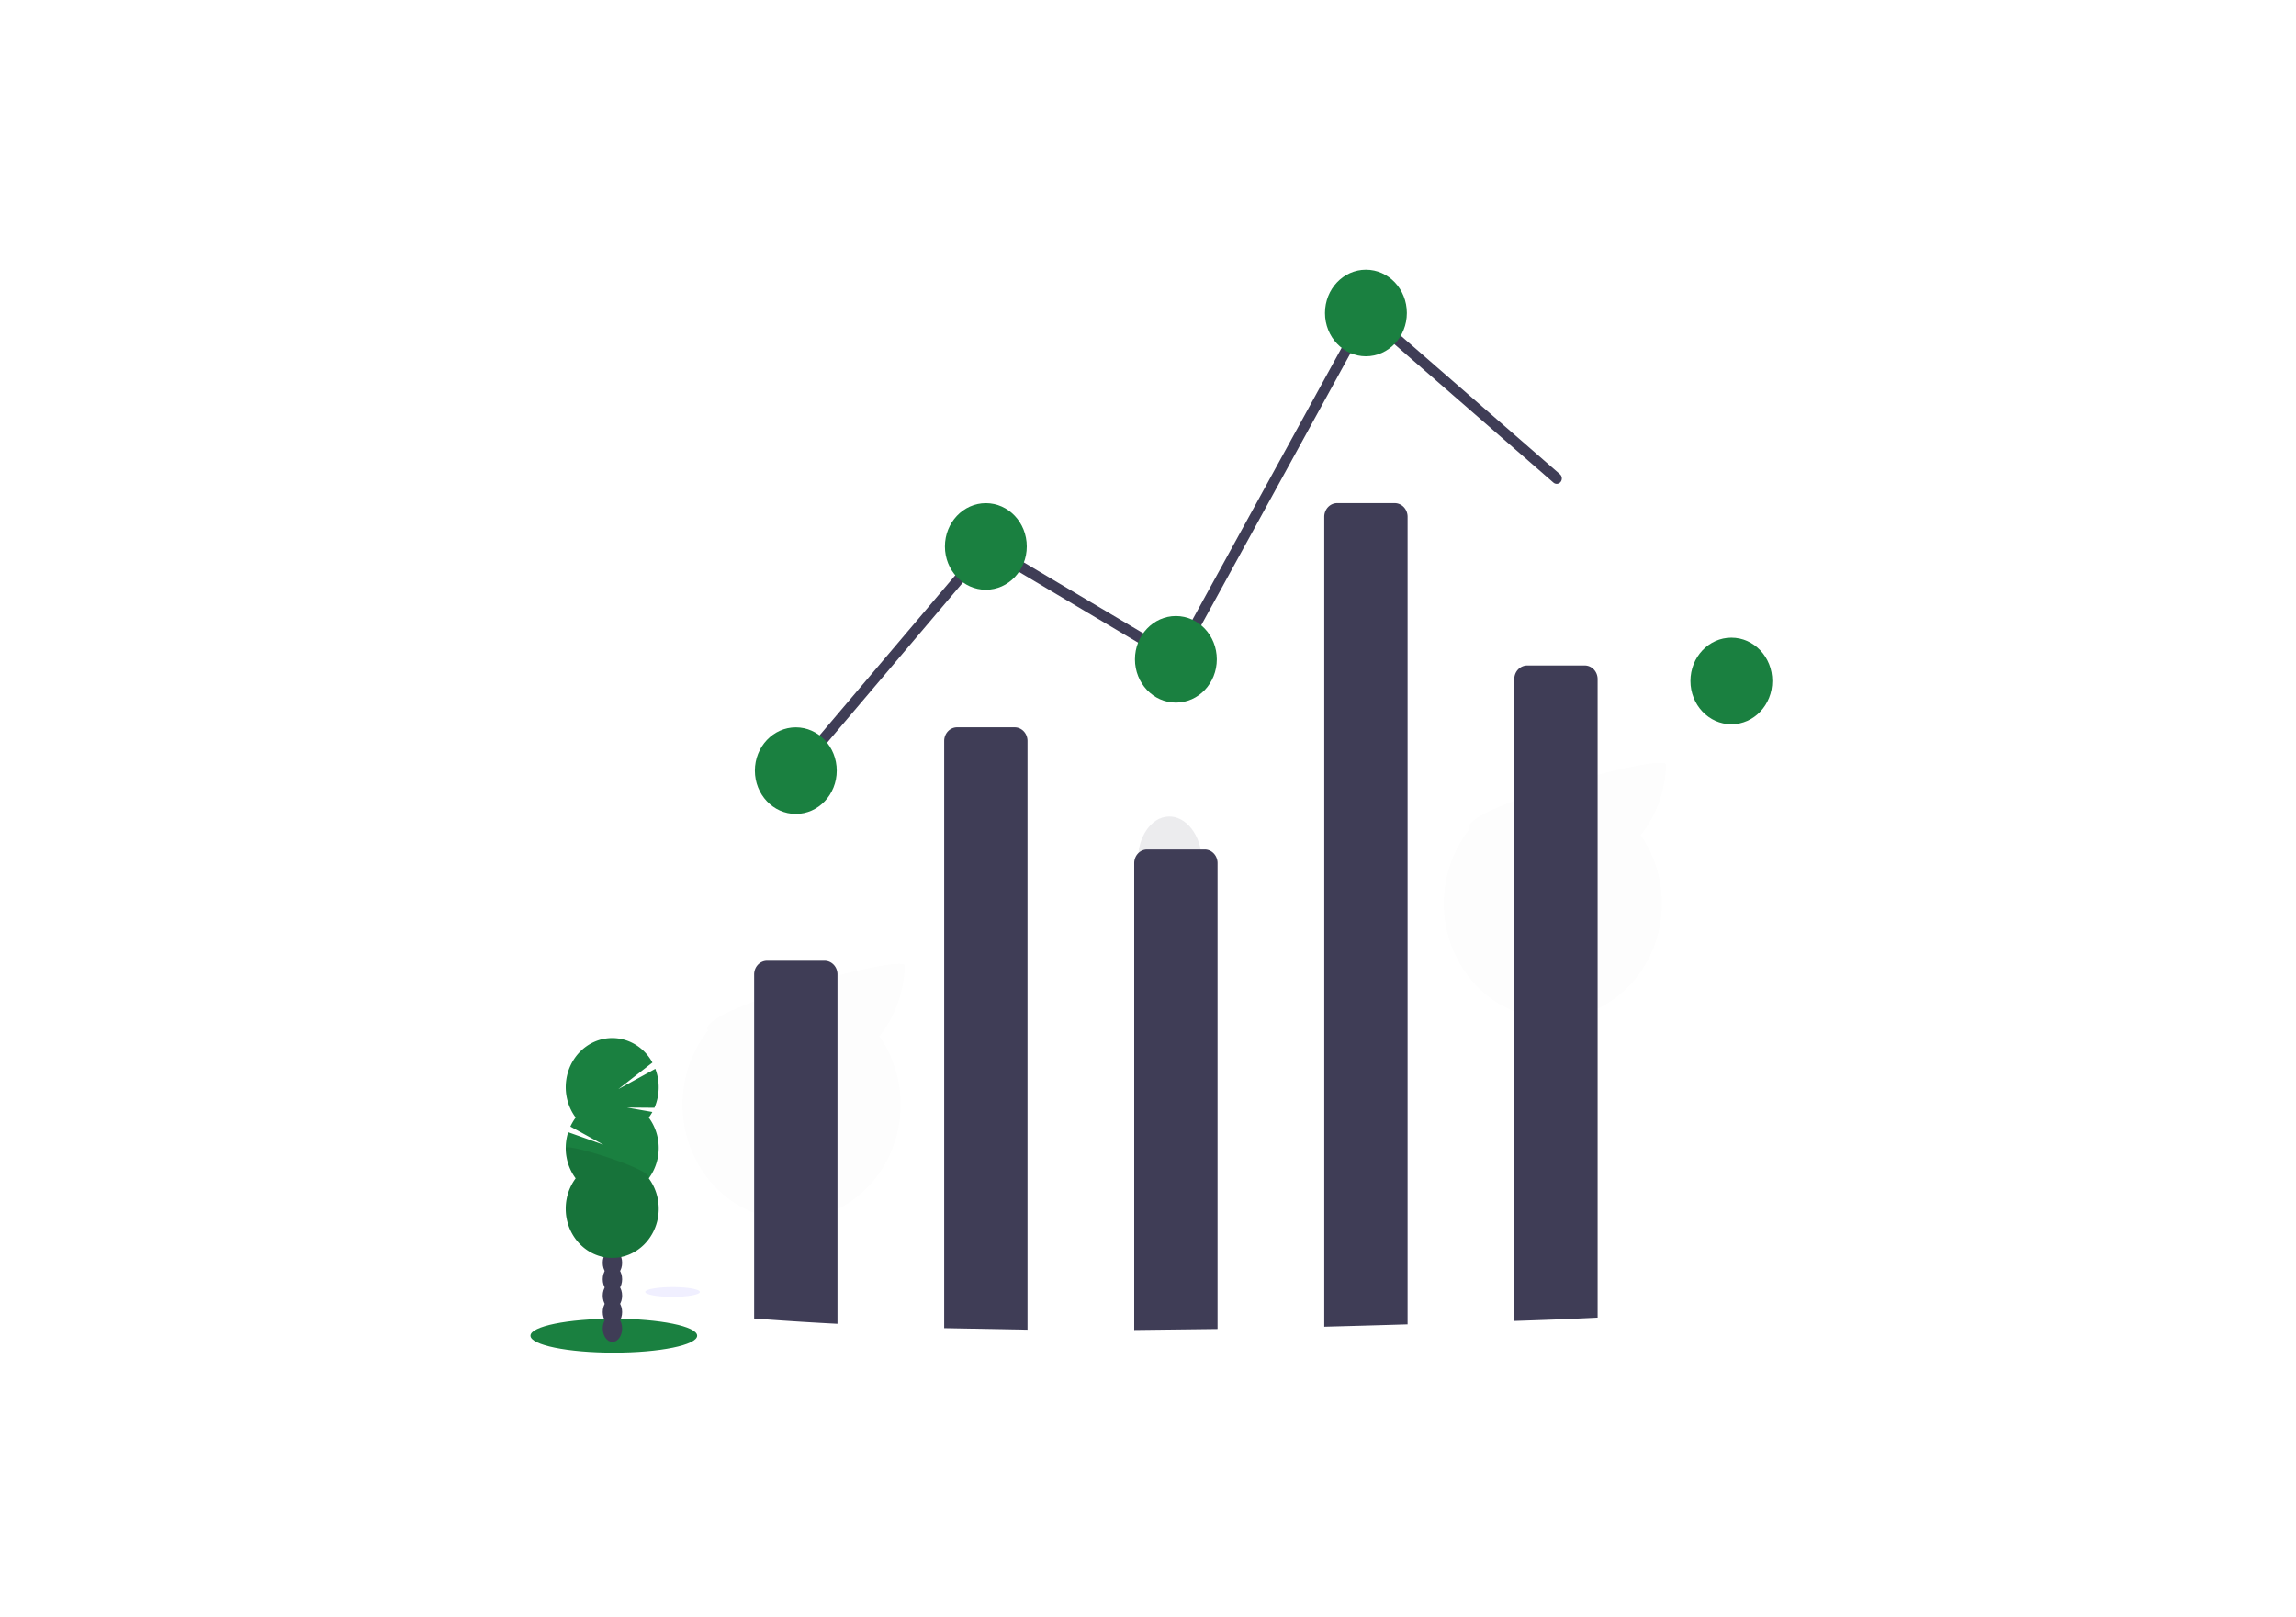 <?xml version="1.0" encoding="UTF-8" standalone="no"?>
<svg
   xmlns:dc="http://purl.org/dc/elements/1.1/"
   xmlns:cc="http://creativecommons.org/ns#"
   xmlns:rdf="http://www.w3.org/1999/02/22-rdf-syntax-ns#"
   xmlns:svg="http://www.w3.org/2000/svg"
   xmlns="http://www.w3.org/2000/svg"
   xmlns:sodipodi="http://sodipodi.sourceforge.net/DTD/sodipodi-0.dtd"
   xmlns:inkscape="http://www.inkscape.org/namespaces/inkscape"
   id="b43bf247-fd00-4c66-86de-2f4e4870ba29"
   data-name="Layer 1"
   width="1113.58"
   height="784.41"
   viewBox="0 0 1113.58 784.41"
   version="1.1"
   sodipodi:docname="statistics.svg"
   inkscape:version="1.0.1 (3bc2e813f5, 2020-09-07)">
  <sodipodi:namedview
     pagecolor="#ffffff"
     bordercolor="#666666"
     borderopacity="1"
     objecttolerance="10"
     gridtolerance="10"
     guidetolerance="10"
     inkscape:pageopacity="0"
     inkscape:pageshadow="2"
     inkscape:window-width="1280"
     inkscape:window-height="961"
     id="namedview140"
     showgrid="false"
     inkscape:zoom="0.33128307"
     inkscape:cx="368.11134"
     inkscape:cy="1045.8808"
     inkscape:window-x="-8"
     inkscape:window-y="-8"
     inkscape:window-maximized="1"
     inkscape:current-layer="b43bf247-fd00-4c66-86de-2f4e4870ba29" />
  <defs
     id="defs9">
    <linearGradient
       id="e697e668-bf6d-4d5c-9412-9fae30629717"
       x1="990.77"
       y1="609.55"
       x2="1147.32"
       y2="609.55"
       gradientTransform="matrix(-1, 0, 0, 1, 2040, 0)"
       gradientUnits="userSpaceOnUse">
      <stop
         offset="0"
         stop-color="gray"
         stop-opacity="0.25"
         id="stop2" />
      <stop
         offset="0.54"
         stop-color="gray"
         stop-opacity="0.12"
         id="stop4" />
      <stop
         offset="1"
         stop-color="gray"
         stop-opacity="0.1"
         id="stop6" />
    </linearGradient>
  </defs>
  <title
     id="title11">visual data</title>
  <g
     id="g1008"
     transform="matrix(0.709,0,0,0.75,160.512,84.777)">
    <g
       opacity="0.1"
       id="g31">
      <path
         d="m 598.71,607.14 q 0.06,1.41 0.21,2.76 11.67,-4.65 22.91,-10 a 18.57,18.57 0 0 0 10.59,-5.18 c 2.19,-1.1 4.37,-2.25 6.53,-3.4 a 26.82,26.82 0 0 0 -1.66,-3 c -4.21,-6.65 -10.61,-10.81 -17.66,-10.58 -7.05,0.23 -13.15,4.8 -16.92,11.69 a 34.46,34.46 0 0 0 -4,17.71 z"
         transform="translate(-43.21,-57.79)"
         fill="#3f3d56"
         id="path17" />
      <path
         d="m 597.56,572.17 a 34.57,34.57 0 0 0 5.15,17.32 c 4.22,6.63 10.62,10.79 17.67,10.56 0.49,0 1,-0.07 1.45,-0.11 a 18.57,18.57 0 0 0 10.59,-5.18 25.47,25.47 0 0 0 4.87,-6.38 35.82,35.82 0 0 0 -1.14,-35 c -4.22,-6.65 -10.62,-10.81 -17.67,-10.58 -7.05,0.23 -13.14,4.8 -16.91,11.69 a 34.47,34.47 0 0 0 -4.01,17.68 z"
         transform="translate(-43.21,-57.79)"
         fill="#3f3d56"
         id="path19" />
      <ellipse
         cx="618.28"
         cy="536.48"
         rx="21.87"
         ry="28.63"
         transform="rotate(-1.88,-1164.773,1824.132)"
         fill="#3f3d56"
         id="ellipse21" />
      <ellipse
         cx="617.13"
         cy="501.51"
         rx="21.87"
         ry="28.63"
         transform="rotate(-1.88,-1165.721,1789.062)"
         fill="#3f3d56"
         id="ellipse23" />
    </g>
    <g
       opacity="0.1"
       id="g47">
      <path
         d="m 369.39,791.35 c 0,0.66 -0.07,1.32 -0.15,2 q -8.3,-3.3 -16.31,-7.07 a 13.21,13.21 0 0 1 -7.54,-3.67 q -2.34,-1.19 -4.65,-2.42 a 18.9,18.9 0 0 1 1.18,-2.12 c 3,-4.74 7.54,-7.7 12.56,-7.54 5.02,0.16 9.36,3.4 12,8.3 a 24.5,24.5 0 0 1 2.91,12.52 z"
         transform="translate(-43.21,-57.79)"
         fill="#3f3d56"
         id="path33" />
      <path
         d="m 370.17,766.46 a 24.59,24.59 0 0 1 -3.64,12.33 c -3,4.72 -7.55,7.69 -12.56,7.53 l -1,-0.08 a 13.21,13.21 0 0 1 -7.54,-3.67 18,18 0 0 1 -3.47,-4.54 25.53,25.53 0 0 1 0.78,-24.89 c 3,-4.74 7.55,-7.7 12.56,-7.54 5.01,0.16 9.36,3.4 12.05,8.3 a 24.5,24.5 0 0 1 2.82,12.56 z"
         transform="translate(-43.21,-57.79)"
         fill="#3f3d56"
         id="path35" />
      <ellipse
         cx="355.4"
         cy="741.08"
         rx="20.37"
         ry="15.56"
         transform="rotate(-88.19,304.008,734.493)"
         fill="#3f3d56"
         id="ellipse37" />
      <ellipse
         cx="356.18"
         cy="716.19"
         rx="20.37"
         ry="15.56"
         transform="rotate(-88.19,304.789,709.606)"
         fill="#3f3d56"
         id="ellipse39" />
      <ellipse
         cx="356.97"
         cy="691.3"
         rx="20.37"
         ry="15.56"
         transform="rotate(-88.19,305.575,684.715)"
         fill="#3f3d56"
         id="ellipse41" />
      <path
         d="M 435.72,569.43 A 74.27,74.27 0 0 1 418.33,615 74.54,74.54 0 1 1 301.21,611.3 c -9.59,-13 134.79,-50.24 134.51,-41.87 z"
         transform="translate(-43.21,-57.79)"
         opacity="0.1"
         id="path45" />
    </g>
    <g
       opacity="0.1"
       id="g63">
      <path
         d="m 890.16,661.3 c 0,0.67 -0.07,1.32 -0.14,2 q -8.31,-3.3 -16.31,-7.07 a 13.26,13.26 0 0 1 -7.55,-3.67 c -1.55,-0.79 -3.11,-1.6 -4.65,-2.42 a 20.63,20.63 0 0 1 1.18,-2.12 c 3,-4.74 7.54,-7.7 12.56,-7.54 5.02,0.16 9.36,3.4 12,8.3 a 24.5,24.5 0 0 1 2.91,12.52 z"
         transform="translate(-43.21,-57.79)"
         fill="#3f3d56"
         id="path49" />
      <path
         d="m 891,636.41 a 24.59,24.59 0 0 1 -3.65,12.33 c -3,4.72 -7.54,7.69 -12.56,7.53 l -1,-0.08 a 13.26,13.26 0 0 1 -7.55,-3.67 18.32,18.32 0 0 1 -3.47,-4.54 25.53,25.53 0 0 1 0.78,-24.89 c 3,-4.73 7.55,-7.7 12.56,-7.54 5.01,0.16 9.37,3.4 12.05,8.3 a 24.5,24.5 0 0 1 2.84,12.56 z"
         transform="translate(-43.21,-57.79)"
         fill="#3f3d56"
         id="path51" />
      <ellipse
         cx="876.17"
         cy="611.03"
         rx="20.37"
         ry="15.56"
         transform="rotate(-88.19,824.791,604.421)"
         fill="#3f3d56"
         id="ellipse53" />
      <ellipse
         cx="876.96"
         cy="586.14"
         rx="20.37"
         ry="15.56"
         transform="rotate(-88.19,825.582,579.535)"
         fill="#3f3d56"
         id="ellipse55" />
      <ellipse
         cx="877.74"
         cy="561.26"
         rx="20.37"
         ry="15.56"
         transform="rotate(-88.19,826.363,554.648)"
         fill="#3f3d56"
         id="ellipse57" />
      <path
         d="M 956.5,439.38 A 74.2,74.2 0 0 1 939.1,484.94 74.53,74.53 0 1 1 822,481.24 C 812.4,468.25 956.76,431 956.5,439.38 Z"
         transform="translate(-43.21,-57.79)"
         opacity="0.1"
         id="path61" />
    </g>
    <ellipse
       cx="193.5"
       cy="750.89"
       rx="57.01"
       ry="10.96"
       fill="#6c63ff"
       id="ellipse65"
       style="fill:#1a8040;fill-opacity:1" />
    <ellipse
       cx="192.55"
       cy="746.23"
       rx="6.64"
       ry="8.69"
       fill="#3f3d56"
       id="ellipse67" />
    <ellipse
       cx="192.55"
       cy="735.61"
       rx="6.64"
       ry="8.69"
       fill="#3f3d56"
       id="ellipse69" />
    <ellipse
       cx="192.55"
       cy="724.99"
       rx="6.64"
       ry="8.69"
       fill="#3f3d56"
       id="ellipse71" />
    <ellipse
       cx="192.55"
       cy="714.37"
       rx="6.64"
       ry="8.69"
       fill="#3f3d56"
       id="ellipse73" />
    <ellipse
       cx="192.55"
       cy="703.75"
       rx="6.64"
       ry="8.69"
       fill="#3f3d56"
       id="ellipse75" />
    <ellipse
       cx="192.55"
       cy="693.13"
       rx="6.64"
       ry="8.69"
       fill="#3f3d56"
       id="ellipse77" />
    <ellipse
       cx="192.55"
       cy="682.51"
       rx="6.64"
       ry="8.69"
       fill="#3f3d56"
       id="ellipse79" />
    <path
       d="m 260.61,667.62 a 32.32,32.32 0 0 0 2.47,-3.64 l -17.44,-2.87 18.86,0.15 a 31.89,31.89 0 0 0 0.61,-25.2 L 239.8,649.19 263.14,632 a 31.8,31.8 0 1 0 -52.52,35.59 32,32 0 0 0 -3.62,5.8 l 22.64,11.76 -24.14,-8.1 a 31.82,31.82 0 0 0 5.12,29.86 31.8,31.8 0 1 0 50,0 31.82,31.82 0 0 0 0,-39.32 z"
       transform="translate(-43.21,-57.79)"
       fill="#6c63ff"
       id="path81"
       style="fill:#1a8040;fill-opacity:1" />
    <path
       d="m 203.82,687.28 a 31.67,31.67 0 0 0 6.8,19.66 31.8,31.8 0 1 0 50,0 c 4.25,-5.41 -56.8,-23.23 -56.8,-19.66 z"
       transform="translate(-43.21,-57.79)"
       opacity="0.1"
       id="path83" />
    <path
       d="m 389.71,575 v 226 q -24.76,-1.21 -49.49,-2.91 l -7.51,-0.53 V 575 a 8.82,8.82 0 0 1 8.82,-8.82 h 39.36 a 8.82,8.82 0 0 1 8.82,8.82 z"
       transform="translate(-43.21,-57.79)"
       fill="#3f3d56"
       id="path85" />
    <path
       d="M 462.71,803.81 V 424 a 8.82,8.82 0 0 1 8.82,-8.82 h 39.36 a 8.82,8.82 0 0 1 8.82,8.82 v 380.8 z"
       transform="translate(-43.21,-57.79)"
       fill="#3f3d56"
       id="path87" />
    <path
       d="M 592.71,805 V 503 a 8.82,8.82 0 0 1 8.82,-8.82 h 39.36 a 8.82,8.82 0 0 1 8.82,8.82 v 301.35 z"
       transform="translate(-43.21,-57.79)"
       fill="#3f3d56"
       id="path89" />
    <path
       d="m 779.71,279 v 522.35 q -28.5,0.81 -57,1.52 V 279 a 8.82,8.82 0 0 1 8.82,-8.82 h 39.36 a 8.82,8.82 0 0 1 8.82,8.82 z"
       transform="translate(-43.21,-57.79)"
       fill="#3f3d56"
       id="path91" />
    <path
       d="m 909.71,384 v 413 c -19,0.92 -38,1.57 -57,2.15 V 384 a 8.82,8.82 0 0 1 8.82,-8.82 h 39.36 a 8.82,8.82 0 0 1 8.82,8.82 z"
       transform="translate(-43.21,-57.79)"
       fill="#3f3d56"
       id="path93" />
    <polyline
       points="318.5 385.41 448.5 240.41 578.5 313.41 708.5 89.41 838.5 196.41"
       fill="none"
       stroke="#3f3d56"
       stroke-linecap="round"
       stroke-miterlimit="10"
       stroke-width="7"
       id="polyline95" />
    <circle
       cx="318"
       cy="385.41"
       r="28"
       fill="#6c63ff"
       id="circle97"
       style="fill:#1a8040;fill-opacity:1" />
    <circle
       cx="448"
       cy="240.41"
       r="28"
       fill="#6c63ff"
       id="circle99"
       style="fill:#1a8040;fill-opacity:1" />
    <circle
       cx="578"
       cy="313.41"
       r="28"
       fill="#6c63ff"
       id="circle101"
       style="fill:#1a8040;fill-opacity:1" />
    <circle
       cx="708"
       cy="89.41"
       r="28"
       fill="#6c63ff"
       id="circle103"
       style="fill:#1a8040;fill-opacity:1" />
    <circle
       cx="958"
       cy="327.41"
       r="28"
       fill="#6c63ff"
       id="circle105"
       style="fill:#1a8040;fill-opacity:1" />
    <ellipse
       cx="233.68"
       cy="722.61"
       rx="18.68"
       ry="3.16"
       fill="#6c63ff"
       opacity="0.1"
       id="ellipse107" />
  </g>
</svg>
